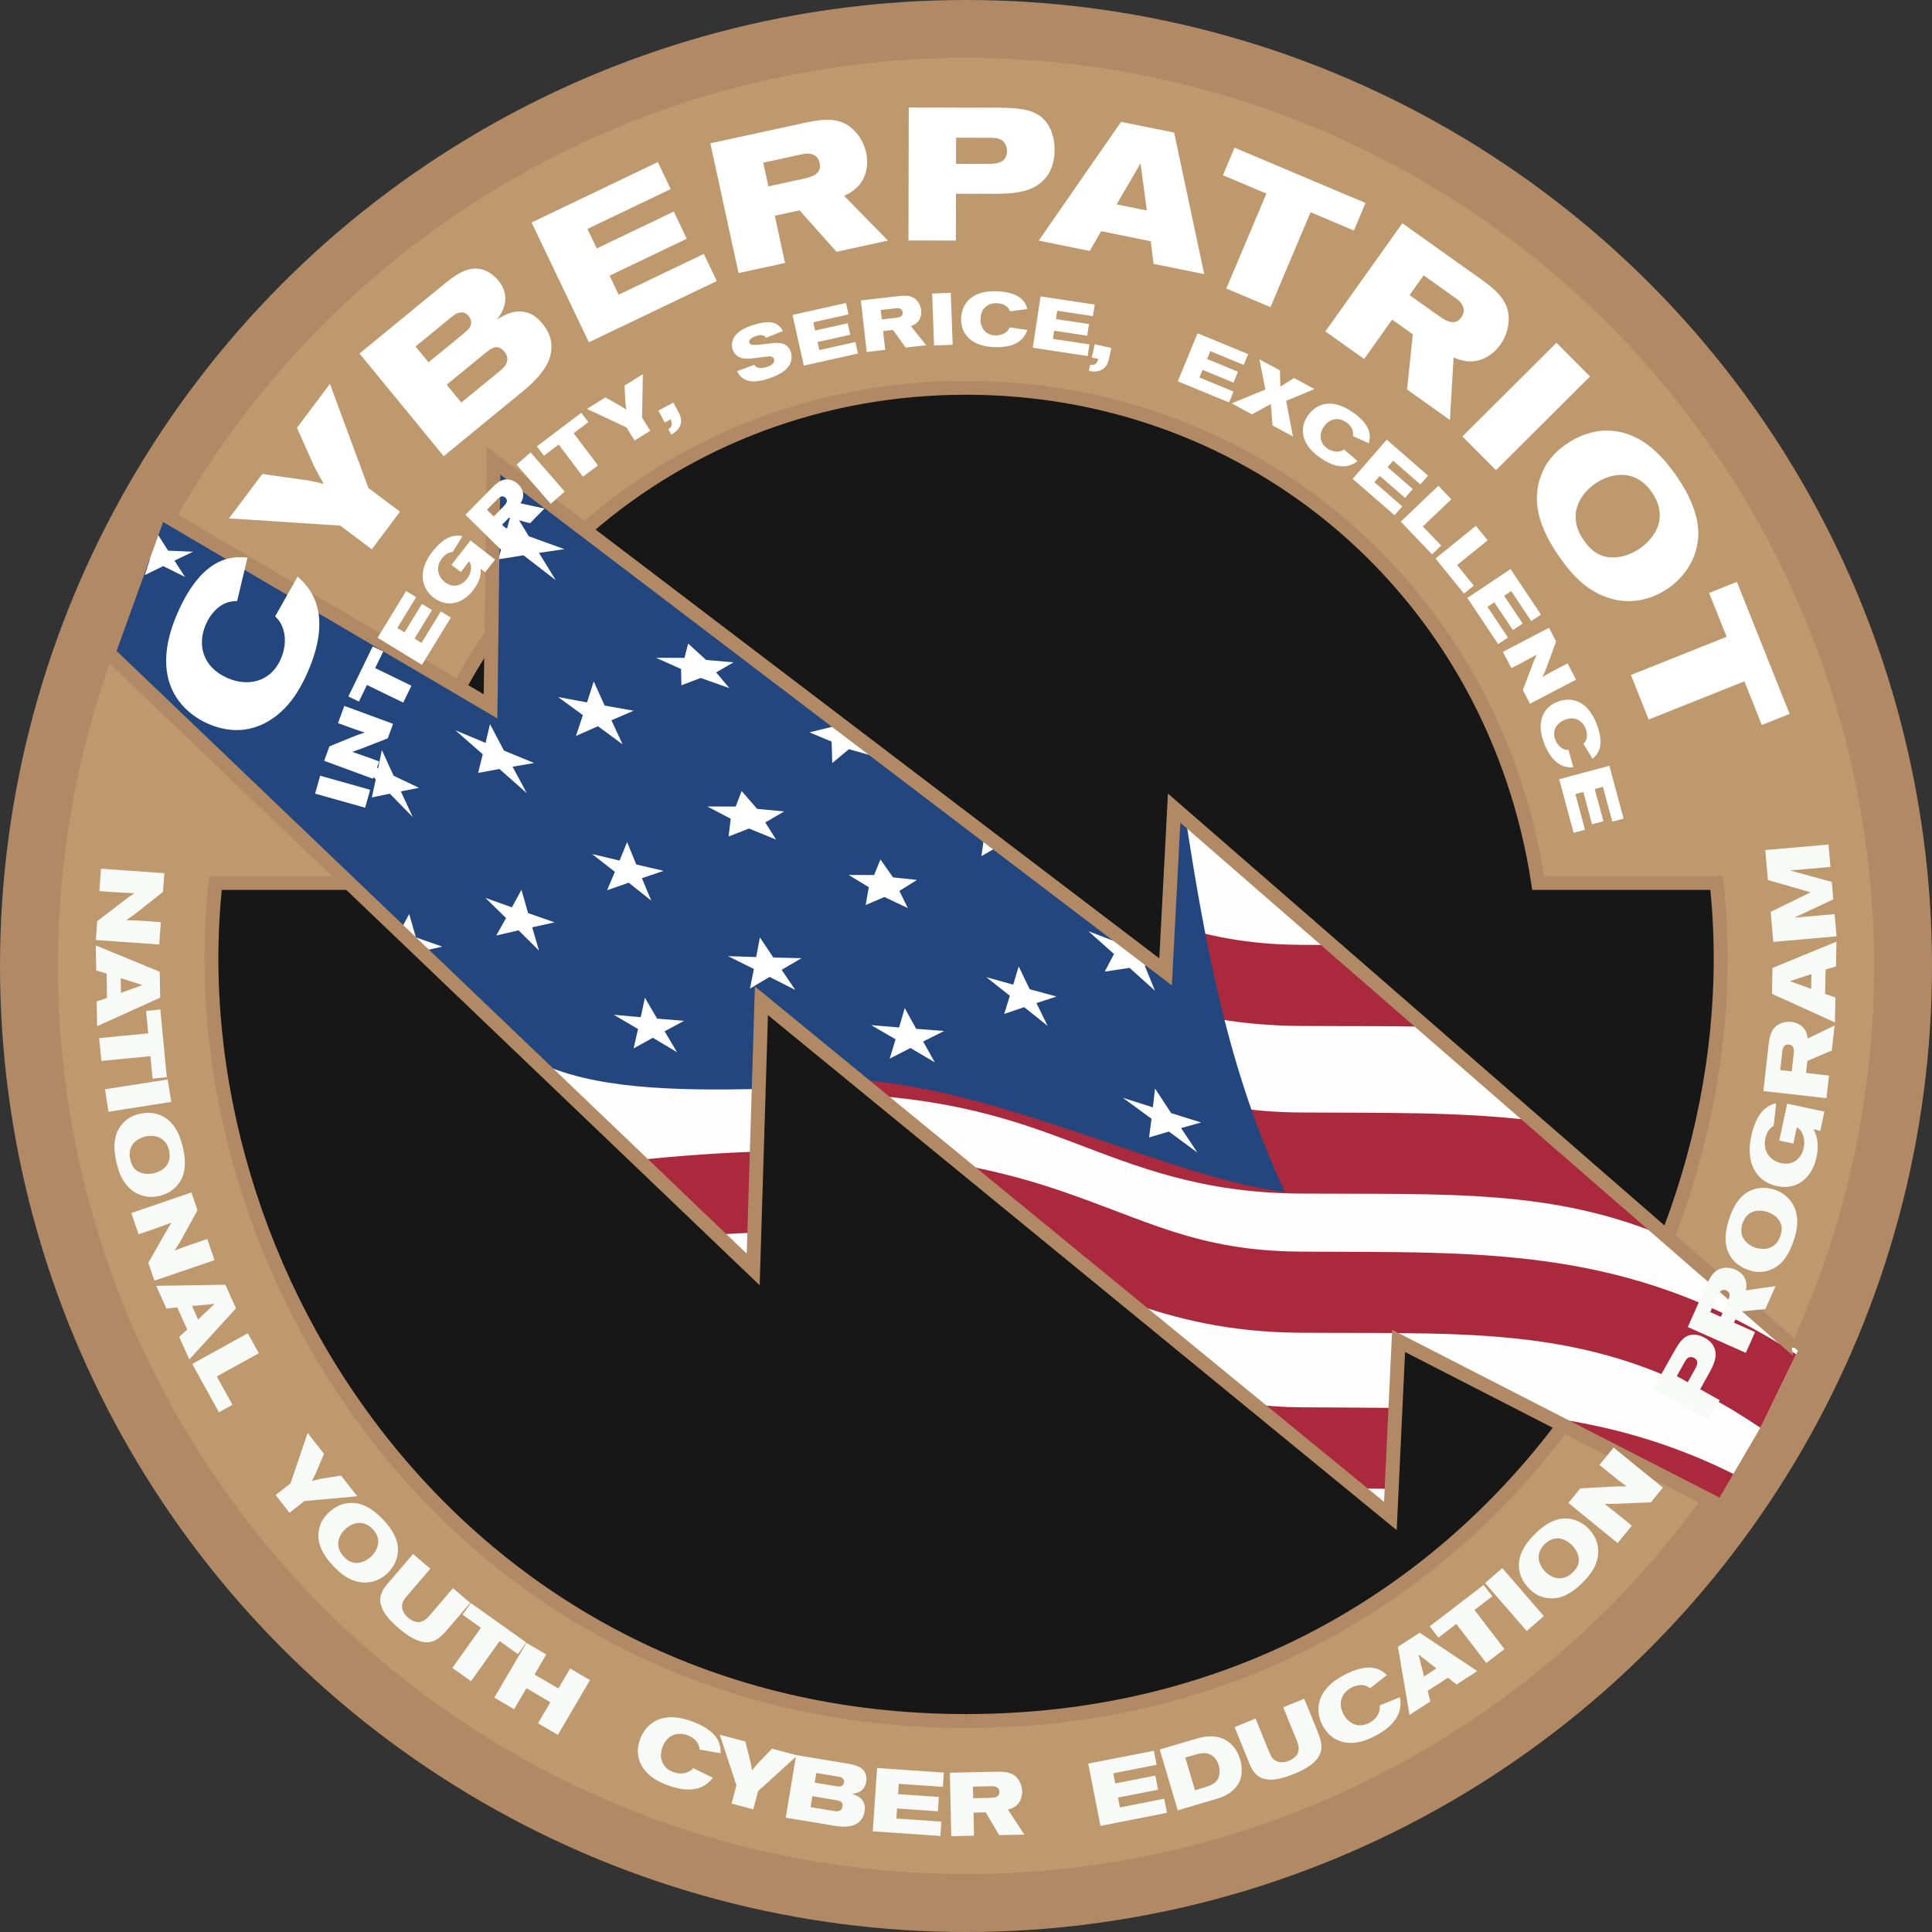 <?xml version="1.0" encoding="UTF-8" standalone="no"?>
<!-- Created with Inkscape (http://www.inkscape.org/) -->

<svg
   width="83.366mm"
   height="83.366mm"
   viewBox="0 0 83.366 83.366"
   version="1.1"
   id="svg1"
   xml:space="preserve"
   inkscape:version="1.3.2 (091e20e, 2023-11-25, custom)"
   sodipodi:docname="cpb.svg"
   xmlns:inkscape="http://www.inkscape.org/namespaces/inkscape"
   xmlns:sodipodi="http://sodipodi.sourceforge.net/DTD/sodipodi-0.dtd"
   xmlns="http://www.w3.org/2000/svg"
   xmlns:svg="http://www.w3.org/2000/svg"
   xmlns:rdf="http://www.w3.org/1999/02/22-rdf-syntax-ns#"
   xmlns:cc="http://creativecommons.org/ns#"
   xmlns:dc="http://purl.org/dc/elements/1.1/"><rect x="0" y="0" width="83.366" height="83.366" fill="#333333" stroke="none"/><title
     id="title114">CyberPatriot Badge</title><sodipodi:namedview
     id="namedview1"
     pagecolor="#505050"
     bordercolor="#eeeeee"
     borderopacity="1"
     inkscape:showpageshadow="0"
     inkscape:pageopacity="0"
     inkscape:pagecheckerboard="0"
     inkscape:deskcolor="#505050"
     inkscape:document-units="mm"
     inkscape:zoom="1.0242632"
     inkscape:cx="-10.251271"
     inkscape:cy="272.87907"
     inkscape:window-width="1920"
     inkscape:window-height="1009"
     inkscape:window-x="-8"
     inkscape:window-y="-8"
     inkscape:window-maximized="1"
     inkscape:current-layer="layer1"
     showguides="false" /><defs
     id="defs1"><inkscape:path-effect
       effect="mirror_symmetry"
       start_point="105.002,123.55"
       end_point="105.002,181.079"
       center_point="105.002,152.315"
       id="path-effect5"
       is_visible="true"
       lpeversion="1.2"
       lpesatellites=""
       mode="free"
       discard_orig_path="false"
       fuse_paths="true"
       oposite_fuse="false"
       split_items="false"
       split_open="false"
       link_styles="false" /><inkscape:path-effect
       effect="mirror_symmetry"
       start_point="105,144.916"
       end_point="105,181.079"
       center_point="105,162.998"
       id="path-effect4"
       is_visible="true"
       lpeversion="1.2"
       lpesatellites=""
       mode="free"
       discard_orig_path="false"
       fuse_paths="false"
       oposite_fuse="false"
       split_items="false"
       split_open="false"
       link_styles="false" /></defs><g
     inkscape:label="Layer 1"
     inkscape:groupmode="layer"
     id="layer1"
     transform="translate(-63.317,-106.817)"><circle
       style="display:inline;fill:#bf996e;fill-opacity:1;stroke:#b18a65;stroke-width:2.5;stroke-dasharray:none;stroke-opacity:1"
       id="circle3"
       cx="105"
       cy="148.5"
       r="40.433" /><path
       id="path5"
       style="display:inline;fill:#171717;fill-opacity:1;stroke:#b18a65;stroke-width:0.6;stroke-dasharray:none;stroke-opacity:1"
       d="m 105,181.079 c -21.82,0 -34.205,-19.521 -32.384,-36.163 h 7.696 c 1.898,-12.459 12.183,-21.366 24.69,-21.366 12.506,0 22.791,8.907 24.69,21.366 h 7.696 c 1.821,16.642 -10.564,36.163 -32.384,36.163"
       sodipodi:nodetypes="cccc"
       inkscape:original-d="m 105.00001,181.07867 c -21.819973,0 -34.204888,-19.52064 -32.38401,-36.16267 h 7.696 c 1.898368,-12.45898 12.183282,-21.36564 24.68951,-21.36564"
       inkscape:path-effect="#path-effect5" /><g
       id="g112"
       style="display:inline"><path
         style="color:#000000;display:inline;fill:#fdfefd;-inkscape-stroke:none"
         d="m 140.897,165.099 -26.915,-23.413 -0.369,7.065 -28.997,-22.056 -0.13,10.599 -14.288,-8.395 -2.196,6.087 27.817,26.607 0.355,-11.592 27.139,22.231 0.355,-7.556 13.963,7.158 z"
         id="path25" /><path
         id="path20"
         style="display:inline;fill:#ab293d;fill-opacity:1;stroke:none;stroke-width:0.6;stroke-dasharray:none;stroke-opacity:1"
         d="m 96.816,143.248 c -1.886,0.033 -4,0.166 -6.387,0.428 l 0.383,3.48 c 9.183,-1.009 13.562,-0.088 17.033,1.082 3.471,1.17 6.36,2.814 11.578,2.849 1.946,0.013 3.722,-0.001 5.402,0.031 l -4.054,-3.526 c -0.442,-0.001 -0.873,-0.002 -1.324,-0.005 -2.363,-0.016 -4.078,-0.397 -5.725,-0.938 l -0.11,2.102 -5.311,-4.04 c -2.764,-0.869 -6.247,-1.555 -11.485,-1.463 z m 2,7.226 -0.034,1.662 2.402,1.968 c 3.755,0.315 6.114,1.13 8.397,1.993 2.745,1.037 5.519,2.194 9.842,2.223 6.322,0.043 10.916,-0.218 15.865,1.901 l -5.81,-5.054 c -3.21,-0.386 -6.481,-0.322 -10.031,-0.346 -3.736,-0.025 -5.804,-0.929 -8.629,-1.996 -2.825,-1.067 -6.303,-2.233 -12.002,-2.35 z m -2.842,6.037 c -1.544,0.05 -3.233,0.165 -5.092,0.359 l 3.367,3.22 c 0.561,-0.037 1.098,-0.064 1.619,-0.084 z m 8.845,0.571 7.249,5.938 c 2.044,0.707 4.296,1.285 7.355,1.305 7.975,0.054 13.203,-0.383 19.859,4.102 l 1.538,-3.174 c -7.296,-4.734 -13.68,-4.376 -21.374,-4.428 -4.51,-0.03 -6.661,-1.377 -10.483,-2.666 -1.21,-0.408 -2.569,-0.783 -4.145,-1.077 z m 12.619,10.337 4.43,3.629 c 0.513,5.5e-4 1.008,0.008 1.5,0.011 l 0.164,-3.49 c -1.331,-0.015 -2.68,-0.018 -4.085,-0.027 -0.731,-0.005 -1.384,-0.055 -2.009,-0.123 z m 12.663,0.555 7.53,3.86 0.647,-1.334 c -2.78,-1.411 -5.463,-2.146 -8.177,-2.525 z" /><path
         id="path102"
         style="display:inline;fill:#24467f;fill-opacity:1;stroke:none;stroke-width:0.6;stroke-dasharray:none;stroke-opacity:1"
         d="m 84.616,126.695 -0.131,10.6 -14.288,-8.395 -2.196,6.086 18.411,17.609 c 2.479,1.23 6.031,1.281 9.612,1.214 0.011,-0.003 0.022,-0.006 0.033,-0.009 l 0.116,-3.8 4.167,3.413 c 6.277,0.415 13.633,4.285 18.42,4.837 -2.459,-5.249 -3.448,-10.721 -4.283,-16.133 l -0.496,-0.431 -0.369,7.065 z" /><path
         id="path103"
         style="fill:#ffffff;stroke-width:0.59"
         inkscape:transform-center-x="0.05307477"
         inkscape:transform-center-y="-0.075365229"
         transform="matrix(1.245,0.234,-0.124,0.806,-0.131,9.375)"
         d="m 70.456,131.329 -0.792,-0.352 -0.574,0.65 0.09,-0.862 -0.225,-0.326 0.277,-0.2 0.082,-0.863 0.434,0.75 0.846,-0.188 -0.579,0.645 z m 10.672,-6.731 -0.076,1.056 -0.554,-0.143 0.038,0.415 0.466,0.371 -0.087,1.051 0.829,-0.456 1.216,0.978 -0.707,-1.254 0.838,-0.446 -1.266,-0.319 z m 6.622,5.278 -0.053,0.778 -0.958,0.275 0.902,0.337 0.096,0.845 0.611,-0.569 1.017,0.247 -0.525,-0.689 0.533,-0.692 -0.936,0.144 z m -2.986,2.894 -0.117,1.155 -1.002,0.005 0.928,0.698 -0.126,1.152 0.691,-0.724 0.925,0.706 -0.501,-1.145 0.697,-0.715 -1.001,0.016 z m 8.336,-0.277 -2.7e-5,0.254 -0.805,0.561 0.794,0.266 0.132,1.106 0.49,-0.882 0.887,0.123 -0.28,-0.462 z m -11.609,3.513 -0.052,1.019 -1.083,-0.362 1.048,0.982 -0.061,1.013 0.699,-0.412 1.045,0.989 -0.616,-1.237 0.707,-0.402 -1.08,-0.352 z m -3.509,2.403 -0.031,0.986 -0.921,-0.391 0.899,0.991 -0.039,0.98 0.587,-0.374 0.896,0.997 -0.537,-1.221 0.593,-0.364 -0.918,-0.381 z m 12.331,-1.386 -0.118,0.867 -0.958,0.274 0.852,0.407 0.021,0.947 0.645,-0.615 0.971,0.311 -0.453,-0.787 0.578,-0.755 -0.924,0.129 z m 7.748,-0.599 -0.088,0.035 0.672,0.428 z m 0.659,0.523 0.007,1.119 0.536,-0.689 z m -12,3.852 -0.158,1.038 -0.956,-0.072 0.857,0.703 -0.167,1.034 0.688,-0.603 0.853,0.71 -0.431,-1.075 0.694,-0.595 -0.955,-0.062 z m 8.624,-1.57 -0.133,0.871 -0.855,0.245 0.739,0.44 -0.012,0.957 0.589,-0.6 0.847,0.347 -0.374,-0.81 0.536,-0.743 -0.821,0.099 z m -11.935,5.086 -0.23,1.008 -0.942,-0.233 0.799,0.847 -0.238,1.003 0.724,-0.485 0.794,0.854 -0.351,-1.146 0.729,-0.476 -0.941,-0.224 z m -3.655,2.361 -0.23,1.008 -0.049,-0.012 0.841,0.871 -0.006,-0.019 0.729,-0.476 -0.941,-0.224 z m 22.968,-5.749 0.979,0.934 -0.22,1.008 0.816,-0.438 0.974,0.939 -0.475,-1.204 0.307,-0.16 -1.227,-0.973 -0.043,0.209 z m -11.035,3.534 -0.022,1.059 -0.952,0.228 0.936,0.417 -0.031,1.058 0.601,-0.801 0.933,0.426 -0.564,-0.913 0.607,-0.795 -0.95,0.237 z m 13.75,-2.772 0.009,0.138 0.171,-0.089 z m -4.882,1.75 -0.089,1.004 -0.946,-0.127 0.89,0.738 -0.097,1 0.639,-0.548 0.886,0.745 -0.495,-1.076 0.645,-0.539 -0.944,-0.117 z m -12.428,5.286 -0.041,1.054 -0.92,0.137 0.892,0.505 -0.049,1.052 0.593,-0.742 0.889,0.513 -0.526,-0.964 0.599,-0.735 -0.918,0.147 z m 8.806,-2.004 -0.09,1.066 -0.953,0.151 0.896,0.499 -0.098,1.065 0.644,-0.758 0.893,0.507 -0.498,-0.968 0.65,-0.752 -0.952,0.16 z m 8.848,1.742 0.025,0.998 -1.06,-0.203 1.073,0.81 0.015,0.994 0.638,-0.498 1.07,0.817 -0.679,-1.117 0.646,-0.488 -1.057,-0.193 z"
         sodipodi:nodetypes="ccccccccccccccccccccccccccccccccccccccccccccccccccccccccccccccccccccccccccccccccccccccccccccccccccccccccccccccccccccccccccccccccccccccccccccccccccccccccccccccccccccccccccccccccccccccccccccccccccccccccccccc" /><path
         style="color:#000000;display:inline;fill:#b18a65;-inkscape-stroke:none"
         d="m 84.322,126.096 -0.131,10.68 -14.154,-8.318 -2.385,6.611 28.445,27.207 0.357,-11.656 27.131,22.223 0.361,-7.686 13.82,7.086 3.5,-7.219 -3.752,6.414 -14.125,-7.24 -0.35,7.424 -27.148,-22.238 -0.352,11.527 -27.191,-26.006 2.008,-5.562 14.422,8.473 0.129,-10.52 28.975,22.039 0.367,-7.018 26.449,23.01 -0.072,-0.357 0.641,0.055 -0.174,-0.15 -27.379,-23.816 -0.373,7.111 z"
         id="path26" /></g><path
       style="font-size:3.881px;line-height:0;font-family:'Berthold Akzidenz Grotesk';-inkscape-font-specification:'Berthold Akzidenz Grotesk';letter-spacing:0px;word-spacing:1.601px;text-orientation:upright;fill:#f8faf8;stroke-width:0.6"
       d="m 67.674,144.301 -0.069,0.968 0.581,0.041 c 0.349,0.021 0.453,0.028 0.926,0.05 -0.164,0.113 -0.225,0.155 -0.398,0.283 l -1.202,0.922 -0.058,0.813 2.733,0.194 0.069,-0.964 -0.619,-0.044 c -0.368,-0.026 -0.5,-0.032 -0.876,-0.043 0.265,-0.176 0.331,-0.222 0.607,-0.443 l 0.981,-0.774 0.058,-0.809 z m -0.223,3.312 0.018,1.075 0.449,0.14 0.017,1.048 -0.444,0.155 0.017,1.067 2.72,-1.232 -0.018,-1.117 z m 1.085,2.047 -0.01,-0.636 0.932,0.299 z m 1.698,0.718 -0.614,0.059 0.093,0.97 -2.117,0.204 0.095,0.985 2.117,-0.204 0.093,0.966 0.614,-0.059 z m 0.319,3.017 -2.706,0.425 0.152,0.97 2.706,-0.425 z m 0.64,2.874 c -0.117,-0.471 -0.352,-1.085 -0.968,-1.337 -0.281,-0.114 -0.594,-0.121 -0.892,-0.051 -0.306,0.071 -0.546,0.203 -0.746,0.44 -0.223,0.259 -0.463,0.717 -0.246,1.647 0.113,0.484 0.281,0.899 0.652,1.195 0.128,0.106 0.274,0.183 0.433,0.234 0.25,0.081 0.521,0.082 0.771,0.024 0.457,-0.106 0.967,-0.452 1.074,-1.122 0.054,-0.335 0.005,-0.698 -0.076,-1.03 z m -0.58,0.195 c 0.145,0.656 -0.362,0.909 -0.653,0.977 -0.268,0.062 -0.64,0.041 -0.856,-0.219 -0.088,-0.103 -0.134,-0.236 -0.165,-0.368 -0.135,-0.578 0.241,-0.901 0.653,-0.996 0.367,-0.085 0.889,0.004 1.022,0.607 z m -1.629,2.695 0.313,0.918 0.551,-0.188 c 0.329,-0.116 0.428,-0.15 0.873,-0.314 -0.107,0.168 -0.147,0.231 -0.256,0.415 l -0.748,1.317 0.263,0.771 2.593,-0.884 -0.312,-0.915 -0.588,0.2 c -0.349,0.119 -0.473,0.165 -0.824,0.301 0.176,-0.265 0.219,-0.333 0.387,-0.645 l 0.602,-1.095 -0.262,-0.768 z m 1.074,3.142 0.441,0.98 0.467,-0.049 0.43,0.956 -0.347,0.317 0.438,0.973 2.012,-2.206 -0.458,-1.019 z m 1.806,1.452 -0.261,-0.58 0.975,-0.094 z m 2.147,0.594 -2.399,1.324 1.151,2.086 0.584,-0.323 -0.675,-1.223 1.814,-1.001 z m 2.581,4.302 -0.74,2.177 -0.642,0.503 0.598,0.764 0.642,-0.503 2.281,-0.209 -0.699,-0.892 -0.868,0.138 c -0.19,0.041 -0.233,0.055 -0.393,0.096 0.078,-0.14 0.089,-0.163 0.159,-0.307 l 0.368,-0.865 z m 3.212,3.693 c -0.34,-0.346 -0.854,-0.757 -1.512,-0.661 -0.3,0.045 -0.573,0.197 -0.795,0.408 -0.228,0.217 -0.368,0.452 -0.42,0.758 -0.061,0.336 -0.035,0.853 0.623,1.544 0.342,0.36 0.698,0.632 1.168,0.699 0.164,0.026 0.329,0.019 0.492,-0.018 0.257,-0.057 0.491,-0.194 0.676,-0.37 0.34,-0.324 0.604,-0.88 0.356,-1.512 -0.124,-0.316 -0.35,-0.604 -0.588,-0.849 z m -0.401,0.462 c 0.457,0.492 0.149,0.967 -0.068,1.173 -0.2,0.19 -0.531,0.36 -0.849,0.245 -0.128,-0.044 -0.235,-0.135 -0.329,-0.233 -0.409,-0.43 -0.249,-0.898 0.057,-1.19 0.273,-0.259 0.769,-0.447 1.188,0.005 z m 0.594,2.406 c -0.144,0.168 -0.394,0.526 -0.206,0.963 0.075,0.228 0.282,0.518 0.745,0.914 0.33,0.283 0.906,0.72 1.436,0.56 0.266,-0.078 0.492,-0.33 0.701,-0.575 l 0.934,-1.091 -0.743,-0.636 -1.002,1.17 c -0.086,0.1 -0.25,0.286 -0.478,0.296 -0.09,0.004 -0.261,-0.024 -0.455,-0.19 -0.15,-0.129 -0.301,-0.334 -0.257,-0.577 0.021,-0.12 0.09,-0.224 0.201,-0.354 l 1.012,-1.182 -0.743,-0.636 z m 3.637,0.778 -0.358,0.503 0.793,0.565 -1.233,1.732 0.806,0.574 1.233,-1.732 0.79,0.563 0.358,-0.503 z m 1.013,4.081 0.854,0.501 0.532,-0.907 1.031,0.605 -0.532,0.907 0.857,0.502 1.386,-2.363 -0.857,-0.502 -0.506,0.864 -1.031,-0.605 0.506,-0.864 -0.854,-0.5 z m 8.336,1.623 c 0.131,0.048 0.292,0.14 0.398,0.279 0.103,0.137 0.11,0.251 0.12,0.338 l 0.908,0.161 c 0.006,-0.275 0.019,-0.915 -1.23,-1.375 -1.464,-0.539 -2.057,0.264 -2.241,0.763 -0.26,0.706 0.028,1.272 0.496,1.63 0.21,0.16 0.449,0.273 0.701,0.366 0.564,0.208 1.203,0.294 1.677,-0.061 0.132,-0.1 0.2,-0.183 0.264,-0.267 l -0.844,-0.414 c -0.057,0.066 -0.125,0.136 -0.281,0.19 -0.175,0.06 -0.383,0.053 -0.584,-0.021 -0.528,-0.194 -0.609,-0.683 -0.465,-1.073 0.201,-0.546 0.668,-0.668 1.083,-0.515 z m 1.391,-0.022 0.72,2.183 -0.21,0.787 0.937,0.25 0.21,-0.787 1.695,-1.54 -1.095,-0.292 -0.61,0.633 c -0.127,0.147 -0.153,0.184 -0.256,0.313 -0.022,-0.158 -0.027,-0.184 -0.058,-0.341 l -0.227,-0.912 z m 2.848,3.58 2.079,0.345 c 0.211,0.035 0.477,0.063 0.717,0.017 0.285,-0.059 0.54,-0.245 0.602,-0.62 0.032,-0.191 0.016,-0.336 -0.078,-0.477 -0.123,-0.182 -0.313,-0.245 -0.47,-0.294 0.343,-0.026 0.565,-0.182 0.621,-0.519 0.02,-0.123 0.024,-0.358 -0.148,-0.532 -0.165,-0.165 -0.421,-0.211 -0.608,-0.246 l -2.266,-0.376 z m 1.319,-1.929 0.911,0.151 c 0.092,0.015 0.156,0.03 0.191,0.055 0.082,0.053 0.106,0.12 0.093,0.196 -0.017,0.103 -0.074,0.161 -0.151,0.176 -0.029,0.007 -0.061,0.013 -0.207,-0.011 l -0.907,-0.15 z m -0.17,1.002 0.961,0.159 c 0.119,0.02 0.184,0.03 0.242,0.06 0.077,0.036 0.115,0.113 0.098,0.217 -0.015,0.092 -0.054,0.184 -0.188,0.209 -0.045,0.012 -0.115,0.005 -0.211,-0.011 l -0.98,-0.162 z m 2.793,-1.217 -0.187,2.733 2.919,0.2 0.042,-0.619 -1.943,-0.133 0.03,-0.434 1.762,0.121 0.042,-0.619 -1.758,-0.12 0.03,-0.445 1.901,0.13 0.042,-0.616 z m 3.2,2.944 0.982,-0.022 -0.022,-0.997 0.524,-0.012 0.585,0.985 1.086,-0.024 -0.711,-1.079 c 0.116,-0.034 0.301,-0.076 0.452,-0.266 0.11,-0.138 0.167,-0.33 0.163,-0.524 -0.006,-0.275 -0.136,-0.54 -0.337,-0.687 -0.233,-0.162 -0.528,-0.159 -0.768,-0.158 l -2.014,0.044 z m 0.935,-2.14 0.815,-0.018 c 0.074,-0.002 0.175,0.004 0.254,0.072 0.051,0.045 0.072,0.111 0.074,0.173 0.005,0.244 -0.243,0.254 -0.394,0.257 l -0.737,0.016 z m 4.975,-0.993 0.528,2.688 2.871,-0.564 -0.12,-0.609 -1.911,0.376 -0.084,-0.426 1.733,-0.34 -0.12,-0.609 -1.729,0.34 -0.086,-0.438 1.87,-0.367 -0.119,-0.605 z m 3.863,2.016 1.667,-0.493 c 0.253,-0.075 0.508,-0.171 0.747,-0.403 0.255,-0.245 0.315,-0.494 0.337,-0.666 0.027,-0.21 0.002,-0.43 -0.058,-0.634 -0.116,-0.391 -0.31,-0.584 -0.395,-0.664 -0.553,-0.528 -1.311,-0.288 -1.583,-0.207 l -1.492,0.442 z m 0.327,-2.274 0.439,-0.13 c 0.175,-0.052 0.404,-0.099 0.606,-0.018 0.166,0.068 0.323,0.228 0.396,0.478 0.066,0.223 0.045,0.468 -0.048,0.617 -0.079,0.129 -0.244,0.242 -0.564,0.337 l -0.413,0.122 z m 2.791,0.316 c 0.083,0.205 0.287,0.591 0.761,0.624 0.237,0.037 0.589,-0.014 1.154,-0.244 0.403,-0.164 1.055,-0.476 1.156,-1.02 0.052,-0.273 -0.068,-0.588 -0.189,-0.887 l -0.542,-1.33 -0.906,0.369 0.581,1.427 c 0.05,0.122 0.14,0.354 0.044,0.56 -0.038,0.082 -0.141,0.221 -0.378,0.317 -0.183,0.075 -0.435,0.114 -0.631,-0.036 -0.097,-0.074 -0.158,-0.183 -0.223,-0.341 l -0.587,-1.441 -0.906,0.369 z m 4.375,-3.336 c 0.124,-0.065 0.299,-0.123 0.473,-0.11 0.17,0.015 0.261,0.086 0.331,0.137 l 0.727,-0.568 c -0.2,-0.188 -0.668,-0.626 -1.845,-0.004 -1.379,0.729 -1.179,1.707 -0.93,2.177 0.352,0.666 0.965,0.829 1.544,0.721 0.259,-0.049 0.503,-0.152 0.74,-0.277 0.532,-0.281 1.022,-0.698 1.075,-1.288 0.014,-0.165 -0.003,-0.271 -0.022,-0.374 l -0.872,0.351 c 0.011,0.087 0.018,0.184 -0.046,0.336 -0.073,0.17 -0.217,0.321 -0.405,0.42 -0.498,0.263 -0.915,-0.004 -1.109,-0.371 -0.272,-0.515 -0.051,-0.943 0.341,-1.15 z m 2.507,1.178 0.902,-0.584 -0.119,-0.455 0.88,-0.569 0.366,0.295 0.896,-0.58 -2.485,-1.655 -0.938,0.607 z m 1.162,-2.005 -0.534,0.346 -0.24,-0.949 z m -0.29,-1.82 0.375,0.49 0.773,-0.593 1.294,1.688 0.785,-0.602 -1.294,-1.688 0.77,-0.59 -0.375,-0.49 z m 2.39,-1.868 1.794,2.071 0.742,-0.643 -1.794,-2.071 z m 2.099,-2.065 c -0.337,0.349 -0.734,0.874 -0.621,1.529 0.052,0.299 0.212,0.568 0.429,0.784 0.223,0.222 0.461,0.356 0.769,0.4 0.338,0.052 0.853,0.013 1.528,-0.663 0.351,-0.352 0.614,-0.714 0.668,-1.186 0.022,-0.165 0.011,-0.329 -0.031,-0.491 -0.063,-0.255 -0.206,-0.485 -0.388,-0.666 -0.332,-0.332 -0.895,-0.581 -1.521,-0.316 -0.313,0.132 -0.595,0.366 -0.833,0.61 z m 0.472,0.389 c 0.48,-0.47 0.963,-0.174 1.174,0.037 0.195,0.195 0.374,0.521 0.267,0.842 -0.041,0.129 -0.129,0.239 -0.225,0.335 -0.419,0.42 -0.891,0.273 -1.191,-0.026 -0.267,-0.266 -0.467,-0.757 -0.026,-1.188 z m 3.149,-0.046 0.613,-0.752 -0.451,-0.368 c -0.273,-0.218 -0.354,-0.284 -0.729,-0.574 0.199,0.002 0.273,0.003 0.488,-0.003 l 1.513,-0.063 0.515,-0.632 -2.123,-1.731 -0.611,0.749 0.481,0.392 c 0.286,0.233 0.39,0.313 0.692,0.539 -0.318,-0.009 -0.398,-0.009 -0.752,0.013 l -1.248,0.069 -0.512,0.629 z m 3.925,-5.315 0.478,-0.853 -0.843,-0.472 0.362,-0.647 c 0.218,-0.389 0.399,-0.759 0.252,-1.131 -0.081,-0.205 -0.243,-0.345 -0.405,-0.436 -0.328,-0.184 -0.575,-0.149 -0.706,-0.106 -0.276,0.095 -0.438,0.368 -0.615,0.669 l -0.917,1.635 z m -1.373,-1.891 0.349,-0.623 c 0.038,-0.068 0.085,-0.144 0.163,-0.18 0.066,-0.03 0.158,-0.027 0.239,0.018 0.23,0.129 0.112,0.348 0.03,0.493 l -0.311,0.555 z m 2.978,-1.002 0.4,-0.897 -0.911,-0.406 0.213,-0.478 1.14,-0.108 0.442,-0.992 -1.279,0.182 c 0.019,-0.119 0.059,-0.305 -0.048,-0.523 -0.078,-0.158 -0.227,-0.292 -0.404,-0.371 -0.252,-0.112 -0.547,-0.108 -0.766,0.011 -0.246,0.141 -0.369,0.409 -0.471,0.627 l -0.82,1.839 z m -1.535,-1.759 0.332,-0.744 c 0.03,-0.067 0.078,-0.156 0.174,-0.199 0.063,-0.027 0.131,-0.018 0.188,0.007 0.223,0.1 0.126,0.328 0.064,0.466 l -0.3,0.673 z m 0.798,-3.967 c -0.145,0.463 -0.265,1.11 0.131,1.645 0.181,0.244 0.444,0.412 0.735,0.509 0.298,0.099 0.572,0.111 0.866,0.013 0.325,-0.105 0.768,-0.371 1.068,-1.278 0.156,-0.472 0.228,-0.914 0.065,-1.36 -0.054,-0.157 -0.138,-0.299 -0.248,-0.425 -0.171,-0.2 -0.402,-0.341 -0.645,-0.422 -0.446,-0.147 -1.061,-0.118 -1.501,0.399 -0.22,0.258 -0.368,0.594 -0.471,0.919 z m 0.597,0.136 c 0.218,-0.635 0.783,-0.587 1.066,-0.494 0.262,0.086 0.568,0.298 0.616,0.633 0.021,0.134 -0.008,0.271 -0.051,0.4 -0.186,0.564 -0.674,0.644 -1.076,0.511 -0.357,-0.118 -0.757,-0.467 -0.556,-1.05 z m 2.19,-3.441 0.151,-0.698 c 0.249,0.117 0.38,0.503 0.298,0.882 -0.094,0.436 -0.433,0.776 -0.98,0.658 -0.398,-0.086 -0.81,-0.441 -0.673,-1.074 0.044,-0.205 0.139,-0.403 0.358,-0.538 l 0.106,-0.97 c -0.096,0.023 -0.166,0.035 -0.279,0.099 -0.279,0.154 -0.449,0.371 -0.592,0.682 -0.086,0.196 -0.155,0.403 -0.2,0.612 -0.106,0.489 -0.118,1.007 0.112,1.449 0.177,0.34 0.444,0.536 0.699,0.643 0.091,0.039 0.188,0.068 0.283,0.089 0.937,0.202 1.542,-0.433 1.714,-1.23 0.115,-0.531 0.029,-0.835 -0.027,-0.998 -0.042,-0.116 -0.068,-0.162 -0.103,-0.221 l 0.296,0.064 0.178,-0.827 -1.605,-0.346 -0.344,1.593 z m 1.43,-1.96 0.11,-0.976 -0.991,-0.111 0.058,-0.521 1.054,-0.448 0.121,-1.08 -1.164,0.561 c -0.018,-0.119 -0.036,-0.309 -0.203,-0.484 -0.122,-0.127 -0.304,-0.21 -0.497,-0.232 -0.274,-0.031 -0.554,0.063 -0.726,0.243 -0.191,0.209 -0.228,0.502 -0.259,0.74 l -0.225,2.001 z m -1.996,-1.212 0.091,-0.81 c 0.008,-0.073 0.027,-0.173 0.105,-0.242 0.052,-0.045 0.12,-0.057 0.181,-0.05 0.243,0.027 0.219,0.275 0.202,0.425 l -0.082,0.733 z m 2.362,-2.057 0.02,-1.075 -0.443,-0.156 0.019,-1.048 0.449,-0.139 0.02,-1.067 -2.761,1.136 -0.021,1.117 z m -1.013,-2.084 -0.012,0.636 -0.921,-0.332 z m 1.083,-1.629 -0.084,-0.959 -1.74,0.152 1.684,-0.79 -0.066,-0.754 -1.804,-0.493 1.747,-0.152 -0.084,-0.966 -2.729,0.238 0.113,1.291 1.842,0.533 -1.722,0.844 0.113,1.295 z"
       id="text111"
       aria-label="NATIONAL YOUTH CYBER EDUCATION PROGRAM" /><path
       style="font-size:8.114px;line-height:0;font-family:'Berthold Akzidenz Grotesk';-inkscape-font-specification:'Berthold Akzidenz Grotesk';letter-spacing:0px;word-spacing:1.601px;text-orientation:upright;fill:#ffffff;stroke-width:0.6"
       d="m 72.201,133.756 c 0.117,-0.268 0.329,-0.591 0.63,-0.796 0.298,-0.197 0.538,-0.199 0.719,-0.209 l 0.446,-1.877 c -0.573,-0.046 -1.908,-0.15 -3.021,2.401 -1.304,2.99 0.3,4.326 1.319,4.771 1.443,0.629 2.658,0.097 3.463,-0.836 0.36,-0.419 0.625,-0.905 0.848,-1.418 0.503,-1.153 0.76,-2.474 0.077,-3.507 -0.193,-0.288 -0.357,-0.439 -0.525,-0.583 l -0.967,1.711 c 0.13,0.128 0.269,0.277 0.363,0.61 0.103,0.372 0.064,0.807 -0.114,1.216 -0.47,1.078 -1.5,1.187 -2.296,0.84 -1.116,-0.486 -1.313,-1.475 -0.943,-2.323 z m 0.999,-4.572 4.797,0.312 1.363,1.022 1.217,-1.623 -1.363,-1.022 -1.661,-4.492 -1.422,1.895 0.75,1.678 c 0.185,0.362 0.237,0.441 0.407,0.742 -0.325,-0.081 -0.378,-0.091 -0.706,-0.154 l -1.946,-0.273 z m 9.263,-2.683 3.407,-2.793 c 0.345,-0.283 0.757,-0.663 1.014,-1.105 0.3,-0.53 0.36,-1.187 -0.145,-1.802 -0.257,-0.314 -0.505,-0.488 -0.858,-0.535 -0.456,-0.057 -0.817,0.156 -1.111,0.334 0.432,-0.574 0.493,-1.139 0.041,-1.691 -0.165,-0.201 -0.53,-0.531 -1.04,-0.501 -0.488,0.033 -0.913,0.371 -1.226,0.617 l -3.715,3.046 z m -1.215,-4.733 1.493,-1.224 c 0.151,-0.123 0.262,-0.205 0.351,-0.225 0.196,-0.056 0.335,-10e-4 0.437,0.124 0.139,0.169 0.151,0.338 0.068,0.479 -0.028,0.055 -0.063,0.115 -0.302,0.31 l -1.487,1.219 z m 1.342,1.649 1.575,-1.291 c 0.195,-0.159 0.301,-0.247 0.427,-0.298 0.163,-0.07 0.337,-0.024 0.476,0.145 0.123,0.151 0.214,0.338 0.069,0.583 -0.043,0.088 -0.151,0.187 -0.308,0.315 l -1.606,1.317 z m 3.665,-6.998 2.473,5.167 5.519,-2.641 -0.56,-1.171 -3.674,1.758 -0.392,-0.82 3.33,-1.594 -0.56,-1.171 -3.323,1.59 -0.403,-0.842 3.594,-1.72 -0.557,-1.164 z m 8.931,2.182 2.006,-0.436 -0.443,-2.038 1.07,-0.233 1.593,1.788 2.22,-0.483 -1.889,-1.931 c 0.224,-0.115 0.587,-0.277 0.822,-0.727 0.17,-0.327 0.212,-0.744 0.126,-1.14 -0.122,-0.563 -0.495,-1.055 -0.967,-1.276 -0.542,-0.239 -1.146,-0.116 -1.64,-0.017 l -4.115,0.894 z m 1.065,-4.765 1.665,-0.362 c 0.151,-0.033 0.36,-0.062 0.55,0.047 0.124,0.073 0.193,0.199 0.22,0.326 0.109,0.5 -0.397,0.618 -0.706,0.685 l -1.506,0.327 z m 6.267,3.357 2.045,0.004 0.004,-2.02 1.55,0.003 c 0.933,0.002 1.793,-0.045 2.322,-0.693 0.293,-0.356 0.383,-0.794 0.384,-1.184 0.002,-0.787 -0.314,-1.202 -0.524,-1.397 -0.453,-0.407 -1.119,-0.424 -1.849,-0.442 l -3.919,-0.009 z m 2.054,-4.434 1.493,0.003 c 0.162,3.5e-4 0.349,0.009 0.495,0.115 0.122,0.089 0.21,0.26 0.21,0.455 -10e-4,0.552 -0.521,0.559 -0.869,0.558 l -1.331,-0.003 z m 3.566,4.44 2.203,0.446 0.487,-0.853 2.147,0.434 0.117,0.976 2.187,0.442 -1.298,-6.107 -2.29,-0.463 z m 4.667,-1.299 -1.304,-0.264 1.029,-1.77 z m 3.784,-2.711 -0.502,1.188 1.876,0.792 -1.73,4.096 1.906,0.805 1.73,-4.096 1.869,0.789 0.502,-1.188 z m 3.917,7.928 1.673,1.19 1.209,-1.699 0.893,0.635 -0.25,2.381 1.851,1.317 0.156,-2.697 c 0.236,0.088 0.6,0.248 1.091,0.119 0.356,-0.095 0.693,-0.344 0.928,-0.674 0.334,-0.469 0.447,-1.076 0.293,-1.574 -0.188,-0.562 -0.686,-0.926 -1.091,-1.224 l -3.431,-2.441 z m 4.241,-2.42 1.388,0.988 c 0.126,0.089 0.288,0.225 0.336,0.438 0.029,0.14 -0.017,0.276 -0.093,0.382 -0.296,0.417 -0.724,0.122 -0.982,-0.061 l -1.256,-0.894 z m 5.731,2.91 -4.058,4.043 1.449,1.454 4.058,-4.043 z m 5.103,5.64 c -0.592,-0.824 -1.522,-1.837 -2.913,-1.85 -0.635,-0.004 -1.247,0.224 -1.774,0.589 -0.54,0.375 -0.905,0.816 -1.11,1.432 -0.233,0.675 -0.345,1.751 0.793,3.391 0.592,0.853 1.24,1.53 2.19,1.818 0.331,0.106 0.673,0.145 1.022,0.12 0.549,-0.035 1.076,-0.243 1.516,-0.548 0.807,-0.56 1.529,-1.624 1.22,-3.01 -0.155,-0.693 -0.53,-1.361 -0.943,-1.943 z m -0.977,0.826 c 0.787,1.162 -0.002,2.046 -0.515,2.402 -0.473,0.328 -1.211,0.574 -1.832,0.235 -0.25,-0.133 -0.443,-0.354 -0.605,-0.587 -0.708,-1.02 -0.228,-1.936 0.499,-2.44 0.647,-0.449 1.732,-0.678 2.454,0.391 z m 3.66,3.852 -1.198,0.478 0.755,1.891 -4.13,1.648 0.767,1.922 4.13,-1.648 0.752,1.884 1.198,-0.478 z"
       id="text112"
       aria-label="CYBERPATRIOT" /><path
       style="font-size:3.175px;line-height:0;font-family:'Berthold Akzidenz Grotesk';-inkscape-font-specification:'Berthold Akzidenz Grotesk';letter-spacing:0px;word-spacing:1.601px;text-orientation:upright;fill:#ffffff;stroke-width:0.6"
       d="m 76.914,141.062 2.158,0.607 0.218,-0.773 -2.158,-0.607 z m 2.493,-0.643 0.274,-0.745 -0.447,-0.165 c -0.269,-0.096 -0.35,-0.125 -0.716,-0.25 0.154,-0.051 0.212,-0.071 0.377,-0.132 l 1.154,-0.451 0.23,-0.626 -2.104,-0.774 -0.273,0.742 0.477,0.175 c 0.283,0.104 0.385,0.139 0.679,0.233 -0.249,0.078 -0.31,0.099 -0.578,0.21 l -0.947,0.386 -0.229,0.623 z m -1.058,-3.55 0.454,0.221 0.349,-0.717 1.565,0.761 0.354,-0.728 -1.565,-0.761 0.347,-0.714 -0.454,-0.221 z m 1.261,-2.534 1.912,1.17 1.249,-2.042 -0.433,-0.265 -0.832,1.36 -0.303,-0.186 0.754,-1.232 -0.433,-0.265 -0.752,1.23 -0.311,-0.191 0.813,-1.33 -0.431,-0.263 z m 3.59,-2.834 0.359,-0.461 c 0.142,0.175 0.102,0.505 -0.093,0.756 -0.224,0.288 -0.595,0.418 -0.956,0.137 -0.263,-0.205 -0.441,-0.612 -0.115,-1.031 0.105,-0.135 0.245,-0.248 0.455,-0.269 l 0.422,-0.677 c -0.079,-0.017 -0.135,-0.033 -0.241,-0.026 -0.261,0.014 -0.463,0.114 -0.678,0.293 -0.133,0.114 -0.257,0.242 -0.364,0.38 -0.252,0.323 -0.444,0.7 -0.432,1.108 0.01,0.313 0.137,0.553 0.287,0.722 0.053,0.061 0.114,0.117 0.177,0.166 0.619,0.482 1.291,0.228 1.7,-0.298 0.273,-0.351 0.318,-0.605 0.335,-0.745 0.01,-0.101 0.007,-0.143 0.002,-0.199 l 0.195,0.152 0.425,-0.546 -1.06,-0.825 -0.819,1.052 z m 1.8,-0.899 0.563,-0.573 -0.582,-0.572 0.301,-0.306 0.905,0.244 0.623,-0.634 -1.032,-0.227 c 0.049,-0.086 0.133,-0.217 0.113,-0.414 -0.015,-0.144 -0.09,-0.289 -0.203,-0.4 -0.161,-0.158 -0.388,-0.239 -0.59,-0.211 -0.229,0.038 -0.4,0.208 -0.541,0.346 l -1.156,1.175 z m -0.672,-1.788 0.468,-0.475 c 0.042,-0.043 0.105,-0.097 0.19,-0.103 0.056,-0.003 0.106,0.024 0.142,0.059 0.143,0.14 0.002,0.287 -0.084,0.376 l -0.423,0.43 z m 1.279,-1.947 1.473,1.69 0.605,-0.528 -1.473,-1.69 z m 0.877,-0.79 0.304,0.403 0.636,-0.481 1.049,1.388 0.646,-0.488 -1.049,-1.388 0.633,-0.479 -0.304,-0.403 z m 2.16,-1.616 1.704,0.796 0.352,0.567 0.674,-0.419 -0.352,-0.567 0.033,-1.874 -0.788,0.489 0.035,0.718 c 0.016,0.158 0.024,0.195 0.043,0.328 -0.107,-0.076 -0.125,-0.087 -0.235,-0.157 l -0.671,-0.376 z m 3.358,0.589 0.255,-0.137 c 0.092,0.232 0.046,0.321 -0.1,0.425 l 0.123,0.229 c 0.095,-0.051 0.229,-0.123 0.335,-0.288 0.173,-0.269 0.062,-0.502 0.011,-0.618 l -0.254,-0.473 -0.646,0.347 z m 3.926,-3.73 c 0.319,-0.106 0.398,0.009 0.439,0.072 l 0.733,-0.29 c -0.059,-0.108 -0.209,-0.389 -0.649,-0.383 -0.148,-0.001 -0.416,0.048 -0.675,0.134 -0.235,0.078 -0.655,0.244 -0.811,0.57 -0.069,0.143 -0.087,0.313 -0.034,0.473 0.129,0.389 0.509,0.396 0.601,0.399 0.09,1.3e-4 0.176,-0.005 0.266,-0.015 0.113,-0.011 0.621,-0.086 0.724,-0.086 0.067,10e-4 0.163,0.016 0.196,0.116 0.024,0.072 -0.01,0.151 -0.051,0.198 -0.061,0.067 -0.17,0.113 -0.248,0.139 -0.301,0.1 -0.478,0.042 -0.551,-0.088 l -0.743,0.27 c 0.044,0.092 0.136,0.279 0.374,0.381 0.324,0.14 0.755,0.017 0.969,-0.054 0.573,-0.19 0.892,-0.426 0.981,-0.754 0.032,-0.114 0.038,-0.26 -0.009,-0.402 -0.064,-0.193 -0.224,-0.374 -0.543,-0.385 -0.102,-0.006 -0.2,0.003 -0.299,0.016 -0.156,0.015 -0.312,0.037 -0.468,0.052 -0.126,0.015 -0.355,0.038 -0.429,-0.012 -0.021,-0.013 -0.039,-0.037 -0.049,-0.067 -0.052,-0.157 0.178,-0.25 0.278,-0.283 z m 1.586,-0.915 0.487,2.188 2.337,-0.521 -0.11,-0.496 -1.556,0.347 -0.077,-0.347 1.41,-0.314 -0.11,-0.496 -1.407,0.313 -0.079,-0.356 1.522,-0.339 -0.11,-0.493 z m 3.202,1.6 0.798,-0.091 -0.092,-0.811 0.426,-0.048 0.55,0.759 0.883,-0.1 -0.659,-0.826 c 0.092,-0.036 0.24,-0.085 0.349,-0.25 0.079,-0.121 0.112,-0.281 0.094,-0.439 -0.025,-0.224 -0.151,-0.43 -0.326,-0.535 -0.202,-0.115 -0.442,-0.09 -0.638,-0.071 l -1.637,0.186 z m 0.603,-1.813 0.662,-0.075 c 0.06,-0.007 0.143,-0.01 0.212,0.04 0.045,0.033 0.067,0.085 0.073,0.136 0.023,0.199 -0.179,0.225 -0.302,0.239 l -0.599,0.068 z m 2.221,-0.709 0.081,2.24 0.803,-0.029 -0.081,-2.24 z m 2.804,0.417 c 0.114,0.005 0.262,0.037 0.379,0.118 0.114,0.081 0.148,0.169 0.177,0.233 l 0.748,-0.101 c -0.064,-0.216 -0.213,-0.718 -1.301,-0.765 -1.275,-0.056 -1.538,0.718 -1.557,1.152 -0.027,0.615 0.338,0.984 0.792,1.147 0.203,0.072 0.418,0.101 0.637,0.11 0.492,0.021 1.01,-0.07 1.291,-0.465 0.078,-0.111 0.11,-0.192 0.139,-0.274 l -0.761,-0.113 c -0.028,0.066 -0.063,0.137 -0.172,0.218 -0.122,0.09 -0.286,0.137 -0.46,0.129 -0.46,-0.02 -0.644,-0.381 -0.63,-0.72 0.021,-0.476 0.354,-0.687 0.716,-0.671 z m 1.873,-0.294 -0.334,2.216 2.367,0.357 0.076,-0.502 -1.576,-0.238 0.053,-0.352 1.428,0.215 0.076,-0.502 -1.425,-0.215 0.054,-0.361 1.541,0.233 0.075,-0.499 z m 2.212,2.638 0.282,0.062 c -0.081,0.236 -0.174,0.274 -0.353,0.257 l -0.056,0.254 c 0.105,0.023 0.254,0.056 0.442,2.1e-4 0.306,-0.092 0.374,-0.34 0.411,-0.462 l 0.116,-0.524 -0.716,-0.158 z m 4.563,-1.047 -0.854,2.073 2.213,0.912 0.194,-0.47 -1.474,-0.607 0.135,-0.329 1.336,0.55 0.194,-0.47 -1.333,-0.549 0.139,-0.338 1.441,0.594 0.192,-0.467 z m 2.926,2.428 -1.453,0.597 0.874,0.473 0.814,-0.444 0.074,0.924 0.88,0.476 -0.294,-1.538 1.224,-0.508 -0.88,-0.476 -0.594,0.372 -0.017,-0.702 -0.883,-0.477 z m 3.491,1.411 c 0.094,0.065 0.202,0.171 0.258,0.303 0.053,0.13 0.035,0.222 0.025,0.292 l 0.686,0.314 c 0.061,-0.216 0.203,-0.721 -0.692,-1.342 -1.048,-0.728 -1.683,-0.214 -1.932,0.143 -0.351,0.506 -0.239,1.013 0.057,1.393 0.133,0.17 0.3,0.309 0.48,0.434 0.404,0.281 0.892,0.48 1.34,0.297 0.125,-0.052 0.196,-0.104 0.264,-0.157 l -0.583,-0.502 c -0.059,0.04 -0.127,0.082 -0.262,0.093 -0.151,0.011 -0.315,-0.037 -0.458,-0.136 -0.378,-0.263 -0.341,-0.666 -0.148,-0.945 0.272,-0.391 0.666,-0.392 0.964,-0.185 z m 1.746,0.752 -1.47,1.692 1.807,1.57 0.333,-0.383 -1.203,-1.046 0.233,-0.268 1.09,0.948 0.333,-0.383 -1.088,-0.946 0.24,-0.276 1.177,1.023 0.331,-0.381 z m 2.227,1.99 -1.621,1.549 1.347,1.409 0.395,-0.377 -0.79,-0.826 1.226,-1.171 z m 1.619,1.727 -1.741,1.412 1.228,1.514 0.424,-0.344 -0.72,-0.888 1.317,-1.068 z m 1.497,1.868 -1.864,1.245 1.329,1.991 0.422,-0.282 -0.885,-1.326 0.296,-0.197 0.802,1.201 0.422,-0.282 -0.8,-1.199 0.304,-0.203 0.866,1.296 0.42,-0.28 z m -0.33,3.571 0.367,0.704 0.422,-0.22 c 0.252,-0.135 0.328,-0.175 0.667,-0.363 -0.066,0.149 -0.09,0.205 -0.155,0.368 l -0.441,1.158 0.309,0.591 1.987,-1.038 -0.366,-0.701 -0.45,0.235 c -0.267,0.14 -0.362,0.192 -0.629,0.346 0.109,-0.236 0.135,-0.296 0.233,-0.569 l 0.351,-0.961 -0.307,-0.588 z m 3.573,3.317 c 0.041,0.107 0.071,0.255 0.044,0.395 -0.029,0.137 -0.095,0.204 -0.143,0.256 l 0.392,0.645 c 0.172,-0.145 0.572,-0.483 0.179,-1.499 -0.46,-1.19 -1.274,-1.121 -1.68,-0.964 -0.574,0.222 -0.766,0.705 -0.733,1.186 0.015,0.215 0.075,0.424 0.154,0.628 0.178,0.459 0.47,0.897 0.944,0.997 0.133,0.027 0.22,0.024 0.306,0.018 l -0.202,-0.742 c -0.071,3.6e-4 -0.151,-0.003 -0.269,-0.07 -0.131,-0.075 -0.24,-0.207 -0.303,-0.37 -0.166,-0.429 0.09,-0.743 0.407,-0.866 0.444,-0.172 0.771,0.049 0.902,0.387 z m 1.02,1.597 -2.165,0.583 0.622,2.312 0.491,-0.132 -0.414,-1.539 0.343,-0.092 0.375,1.395 0.491,-0.132 -0.375,-1.392 0.353,-0.095 0.405,1.505 0.487,-0.131 z"
       id="text113"
       aria-label="INTEGRITY, SERICE, EXCELLENCE" /></g></svg>
